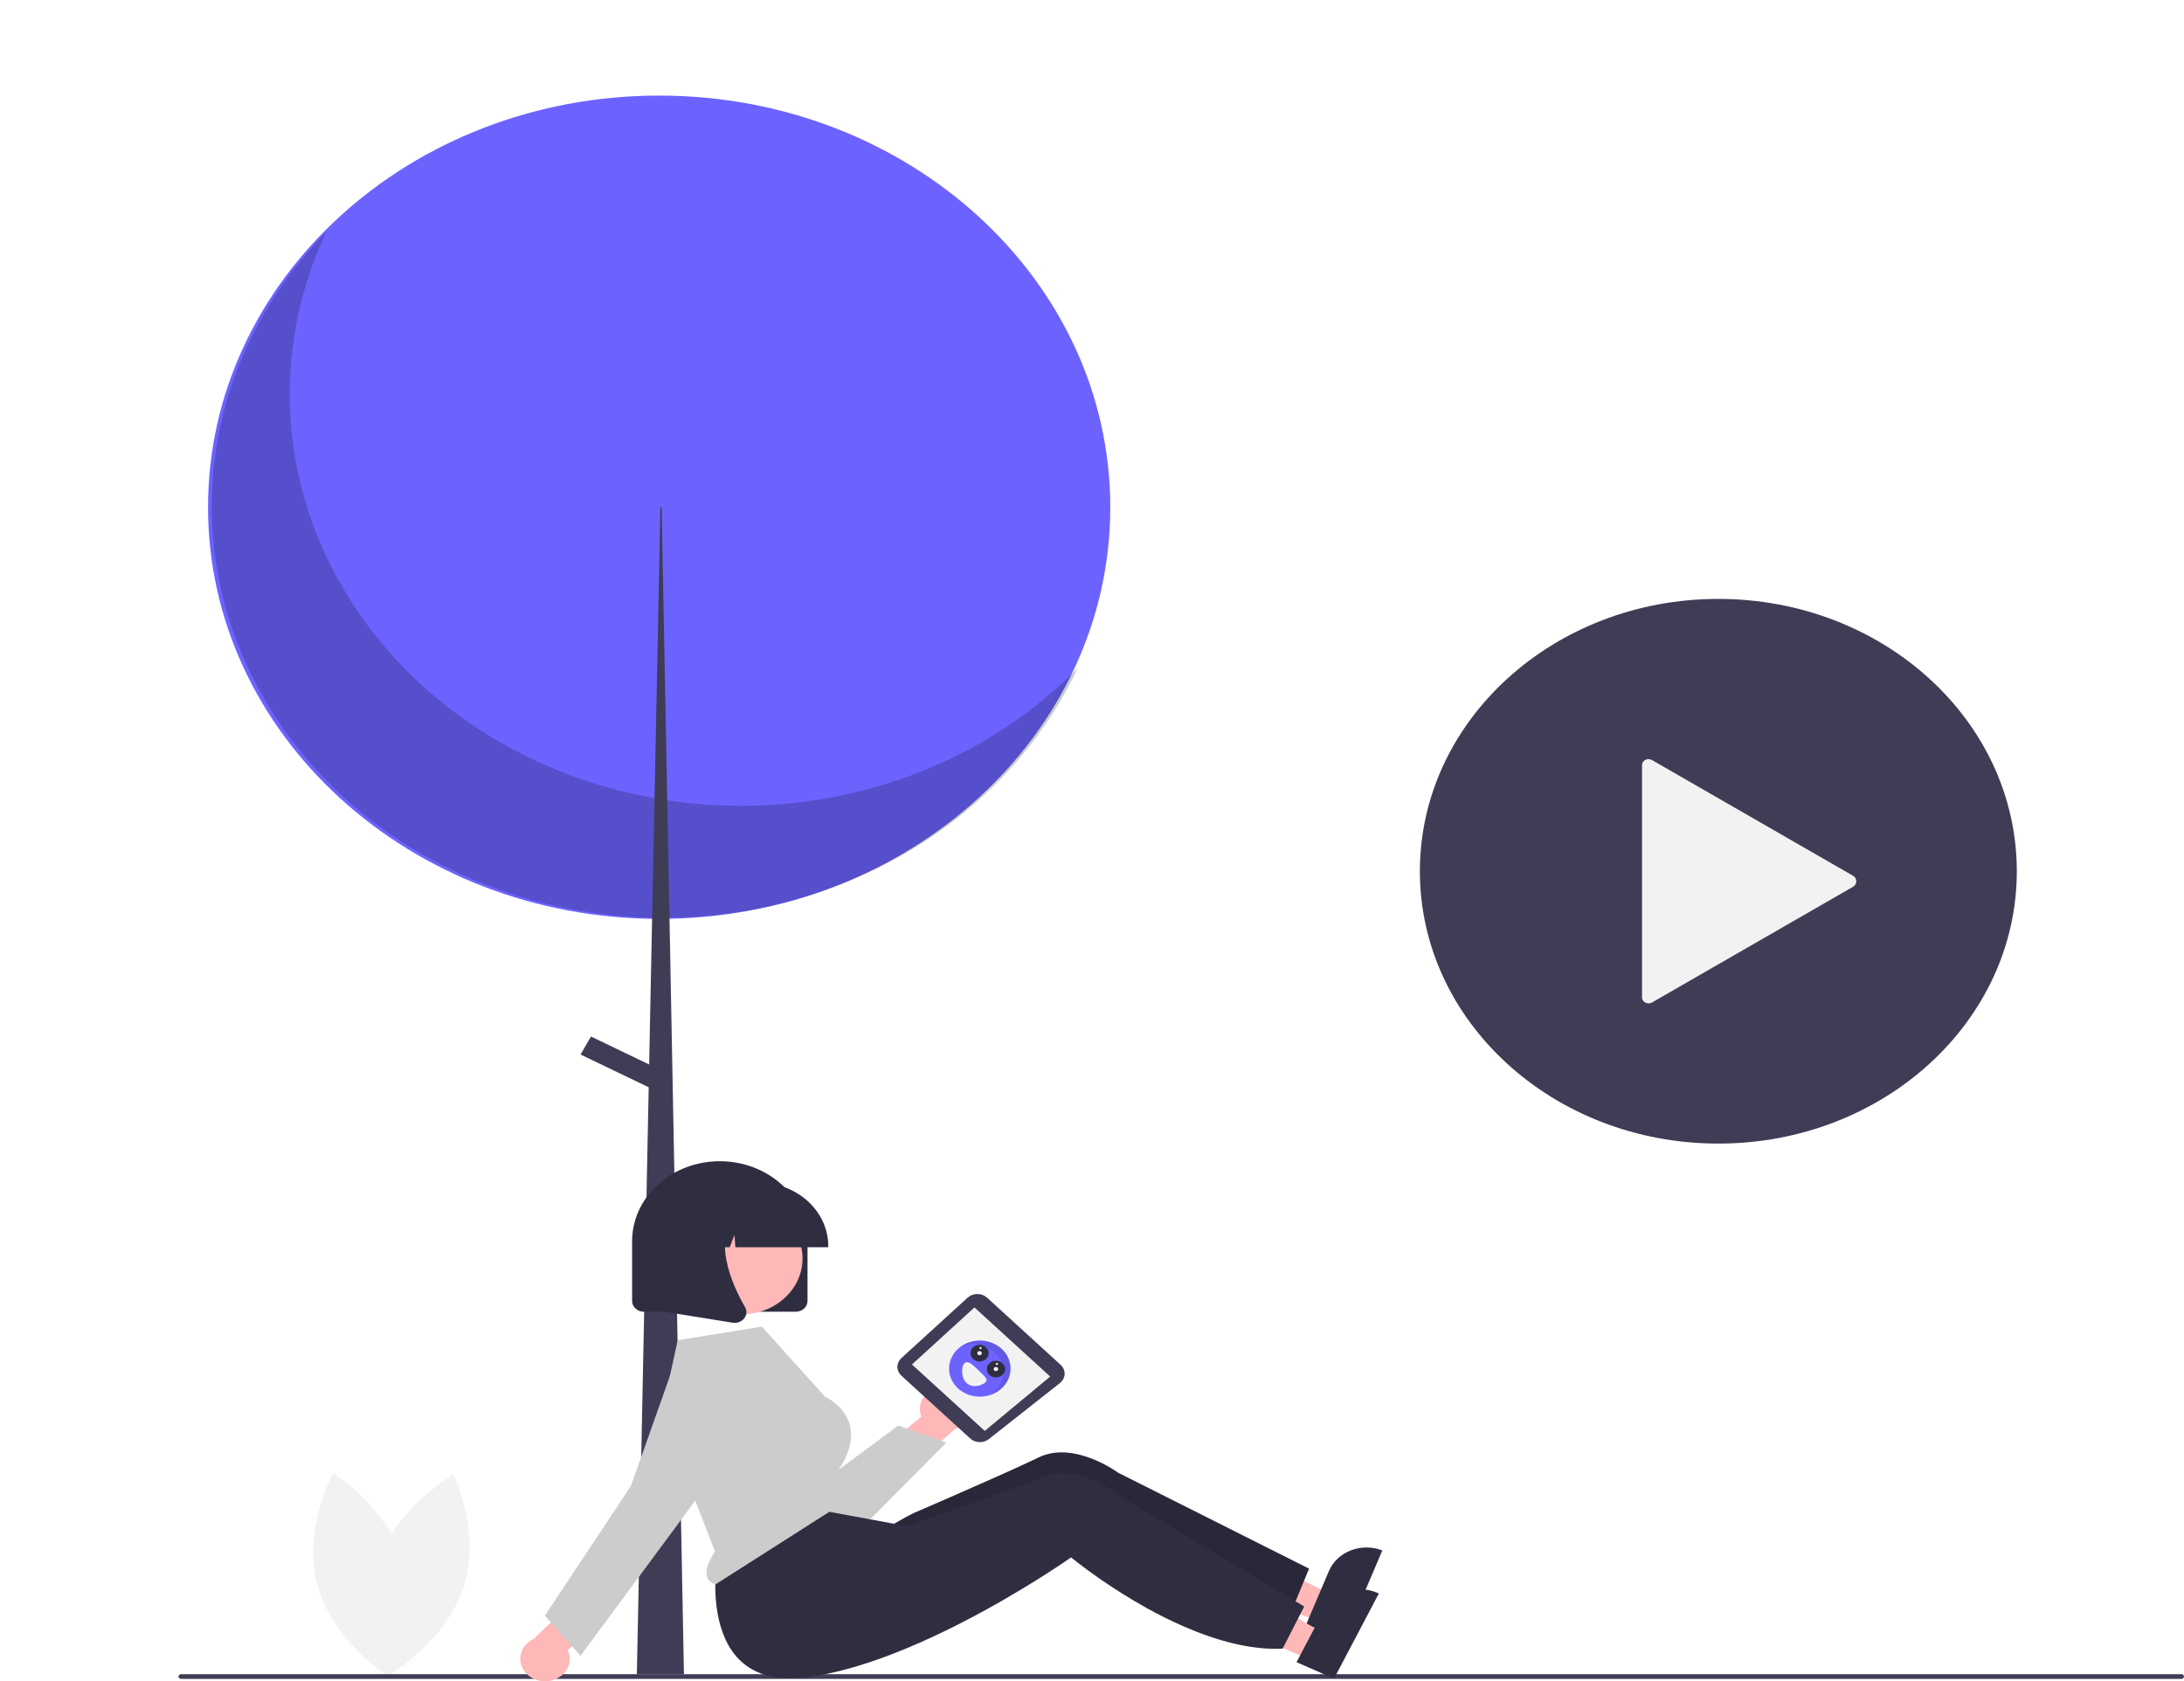 <svg width="152" height="117" viewBox="0 0 152 117" fill="none" xmlns="http://www.w3.org/2000/svg">
<g clip-path="url(#clip0_304_592)">
<path d="M26.25 108.814C24.978 112.69 26.952 116.652 26.952 116.652C26.952 116.652 30.987 114.331 32.259 110.455C33.531 106.58 31.557 102.617 31.557 102.617C31.557 102.617 27.521 104.938 26.25 108.814Z" fill="#F2F2F2"/>
<path d="M28.18 108.919C29.251 112.845 27.075 116.718 27.075 116.718C27.075 116.718 23.164 114.226 22.093 110.3C21.023 106.374 23.199 102.501 23.199 102.501C23.199 102.501 27.11 104.993 28.18 108.919Z" fill="#F2F2F2"/>
<path d="M91.785 112.817L92.594 110.918L84.949 107.165L83.754 109.969L91.785 112.817Z" fill="#FFB8B8"/>
<path d="M96.122 107.862C95.779 107.74 95.413 107.681 95.045 107.688C94.677 107.695 94.314 107.769 93.977 107.904C93.639 108.039 93.335 108.234 93.081 108.477C92.826 108.72 92.626 109.006 92.493 109.319L91.947 110.599L91.105 112.576L90.899 113.061L93.597 114.018L96.207 107.892L96.122 107.862Z" fill="#2F2E41"/>
<path d="M91.106 109.161L90.754 110.013L89.875 112.139L89.854 112.192C87.615 112.455 85.161 111.94 82.892 111.141C81.984 110.821 81.094 110.459 80.227 110.056C78.943 109.464 77.794 108.84 76.877 108.306C75.497 107.498 74.643 106.891 74.643 106.891C74.643 106.891 74.418 107.077 74.01 107.395C73.463 107.822 72.589 108.489 71.482 109.274C71.06 109.575 70.606 109.891 70.122 110.22C66.55 112.637 61.967 106.187 61.967 106.187C61.967 106.187 63.256 105.439 63.593 105.293C64.677 104.825 67.224 103.721 69.422 102.739C70.555 102.233 71.593 101.758 72.29 101.42C74.758 100.222 77.826 102.49 77.826 102.49L91.106 109.161Z" fill="#2F2E41"/>
<path opacity="0.14" d="M91.106 109.161L90.754 110.013L89.875 112.139L89.854 112.192C87.615 112.455 85.161 111.94 82.892 111.141C81.984 110.821 81.094 110.459 80.227 110.056C78.943 109.464 77.794 108.84 76.877 108.306C75.497 107.498 74.643 106.891 74.643 106.891C74.643 106.891 74.418 107.077 74.01 107.395C73.463 107.822 72.589 108.489 71.482 109.274C71.06 109.575 70.606 109.891 70.122 110.22C66.55 112.637 61.967 106.187 61.967 106.187C61.967 106.187 63.256 105.439 63.593 105.293C64.677 104.825 67.224 103.721 69.422 102.739C70.555 102.233 71.593 101.758 72.29 101.42C74.758 100.222 77.826 102.49 77.826 102.49L91.106 109.161Z" fill="black"/>
<path d="M45.875 63.943C63.216 63.943 77.273 51.118 77.273 35.297C77.273 19.477 63.216 6.652 45.875 6.652C28.535 6.652 14.478 19.477 14.478 35.297C14.478 51.118 28.535 63.943 45.875 63.943Z" fill="#6C63FF"/>
<path opacity="0.2" d="M22.693 16.165C19.764 22.415 19.367 29.412 21.572 35.904C23.777 42.397 28.441 47.963 34.73 51.608C41.019 55.252 48.523 56.738 55.902 55.799C63.281 54.86 70.054 51.557 75.01 46.482C73.221 50.301 70.543 53.719 67.162 56.5C63.782 59.28 59.779 61.357 55.431 62.587C51.083 63.816 46.494 64.168 41.983 63.618C37.471 63.069 33.144 61.631 29.302 59.404C25.459 57.178 22.194 54.216 19.731 50.724C17.268 47.231 15.666 43.292 15.038 39.179C14.409 35.066 14.768 30.877 16.09 26.903C17.412 22.93 19.665 19.265 22.693 16.165Z" fill="black"/>
<path d="M45.962 35.297H46.048L47.601 116.512H44.323L45.962 35.297Z" fill="#3F3D56"/>
<path d="M41.129 72.13L40.405 73.384L45.595 75.877L46.319 74.623L41.129 72.13Z" fill="#3F3D56"/>
<path d="M151.818 116.835H12.607C12.559 116.835 12.513 116.818 12.478 116.786C12.444 116.755 12.425 116.713 12.425 116.669C12.425 116.625 12.444 116.582 12.478 116.551C12.513 116.52 12.559 116.503 12.607 116.503H151.818C151.866 116.503 151.912 116.52 151.947 116.551C151.981 116.582 152 116.625 152 116.669C152 116.713 151.981 116.755 151.947 116.786C151.912 116.818 151.866 116.835 151.818 116.835Z" fill="#3F3D56"/>
<path d="M55.381 91.282H44.813C44.595 91.282 44.387 91.203 44.233 91.062C44.079 90.922 43.993 90.732 43.993 90.534V86.378C43.993 84.901 44.636 83.484 45.781 82.44C46.925 81.395 48.478 80.809 50.097 80.809C51.716 80.809 53.268 81.395 54.413 82.44C55.558 83.484 56.201 84.901 56.201 86.378V90.534C56.201 90.732 56.114 90.922 55.961 91.062C55.807 91.203 55.598 91.282 55.381 91.282Z" fill="#2F2E41"/>
<path d="M65.431 96.502C65.185 96.542 64.952 96.63 64.747 96.76C64.543 96.891 64.372 97.061 64.247 97.258C64.122 97.456 64.046 97.676 64.025 97.903C64.003 98.13 64.036 98.359 64.122 98.573L61.248 100.984L62.429 102.935L66.434 99.477C66.819 99.322 67.128 99.043 67.302 98.694C67.477 98.345 67.505 97.95 67.381 97.583C67.258 97.216 66.991 96.904 66.632 96.705C66.272 96.505 65.845 96.433 65.431 96.502Z" fill="#FFB8B8"/>
<path d="M56.784 107.466C56.655 107.466 56.525 107.461 56.394 107.451C55.619 107.392 54.873 107.154 54.226 106.76C53.579 106.366 53.053 105.828 52.696 105.197L48.092 97.112C47.79 96.583 47.724 95.967 47.907 95.394C48.09 94.821 48.508 94.334 49.075 94.035C49.641 93.736 50.312 93.648 50.948 93.789C51.584 93.929 52.136 94.288 52.489 94.791L56.736 103.486L62.516 99.202L65.862 100.39L60.211 106.083C59.776 106.518 59.247 106.865 58.657 107.104C58.067 107.342 57.43 107.465 56.784 107.466Z" fill="#CCCCCC"/>
<path d="M73.815 94.974L68.695 90.302C68.515 90.139 68.272 90.047 68.019 90.047C67.766 90.047 67.523 90.139 67.344 90.302L62.737 94.505C62.558 94.668 62.458 94.89 62.458 95.121C62.458 95.352 62.558 95.574 62.737 95.737L67.522 100.102C67.692 100.258 67.921 100.349 68.162 100.357C68.403 100.365 68.639 100.289 68.822 100.145L73.764 96.249C73.859 96.175 73.937 96.084 73.993 95.981C74.049 95.879 74.083 95.768 74.092 95.653C74.101 95.539 74.086 95.425 74.046 95.316C74.007 95.207 73.944 95.107 73.862 95.02C73.847 95.004 73.831 94.989 73.815 94.974Z" fill="#3F3D56"/>
<path d="M73.09 95.793L67.819 90.984L63.47 94.953L68.536 99.575L73.09 95.793Z" fill="#F2F2F2"/>
<path d="M68.193 97.193C69.375 97.193 70.333 96.318 70.333 95.24C70.333 94.162 69.375 93.287 68.193 93.287C67.011 93.287 66.053 94.162 66.053 95.24C66.053 96.318 67.011 97.193 68.193 97.193Z" fill="#6C63FF"/>
<path opacity="0.1" d="M69.146 96.904C69.504 96.597 69.735 96.187 69.801 95.743C69.867 95.299 69.763 94.848 69.508 94.465C69.252 94.082 68.86 93.791 68.397 93.641C67.934 93.491 67.428 93.491 66.966 93.641C67.216 93.481 67.5 93.372 67.801 93.32C68.101 93.269 68.41 93.278 68.706 93.344C69.003 93.411 69.28 93.535 69.52 93.708C69.76 93.881 69.956 94.098 70.096 94.346C70.236 94.594 70.316 94.866 70.331 95.144C70.346 95.422 70.295 95.7 70.183 95.959C70.07 96.219 69.898 96.453 69.678 96.646C69.458 96.839 69.196 96.987 68.908 97.081C68.992 97.027 69.071 96.968 69.146 96.904Z" fill="black"/>
<path d="M67.141 94.852C66.886 95.071 66.872 95.858 67.262 96.237C67.651 96.615 68.297 96.441 68.552 96.222C68.807 96.004 68.576 95.823 68.186 95.444C67.796 95.066 67.396 94.633 67.141 94.852Z" fill="#F2F2F2"/>
<path d="M69.314 95.85C69.664 95.85 69.948 95.591 69.948 95.272C69.948 94.952 69.664 94.693 69.314 94.693C68.963 94.693 68.679 94.952 68.679 95.272C68.679 95.591 68.963 95.85 69.314 95.85Z" fill="#2F2E41"/>
<path d="M68.174 94.743C68.524 94.743 68.808 94.484 68.808 94.165C68.808 93.845 68.524 93.586 68.174 93.586C67.823 93.586 67.54 93.845 67.54 94.165C67.54 94.484 67.823 94.743 68.174 94.743Z" fill="#2F2E41"/>
<path d="M69.314 95.416C69.401 95.416 69.472 95.352 69.472 95.272C69.472 95.192 69.401 95.127 69.314 95.127C69.226 95.127 69.155 95.192 69.155 95.272C69.155 95.352 69.226 95.416 69.314 95.416Z" fill="#F2F2F2"/>
<path d="M69.382 94.988C69.425 94.988 69.461 94.956 69.461 94.915C69.461 94.876 69.425 94.843 69.382 94.843C69.338 94.843 69.302 94.876 69.302 94.915C69.302 94.956 69.338 94.988 69.382 94.988Z" fill="#F2F2F2"/>
<path d="M68.242 93.881C68.286 93.881 68.321 93.849 68.321 93.809C68.321 93.769 68.286 93.737 68.242 93.737C68.198 93.737 68.163 93.769 68.163 93.809C68.163 93.849 68.198 93.881 68.242 93.881Z" fill="#F2F2F2"/>
<path d="M68.174 94.31C68.261 94.31 68.332 94.245 68.332 94.165C68.332 94.085 68.261 94.02 68.174 94.02C68.086 94.02 68.015 94.085 68.015 94.165C68.015 94.245 68.086 94.31 68.174 94.31Z" fill="#F2F2F2"/>
<path d="M91.139 115.489L92.106 113.652L84.799 109.374L83.372 112.086L91.139 115.489Z" fill="#FFB8B8"/>
<path d="M95.881 110.852C95.549 110.707 95.189 110.622 94.821 110.604C94.454 110.585 94.085 110.633 93.738 110.744C93.391 110.855 93.071 111.028 92.796 111.252C92.522 111.476 92.299 111.748 92.14 112.051L91.488 113.289L90.482 115.201L90.236 115.67L92.845 116.813L95.963 110.889L95.881 110.852Z" fill="#2F2E41"/>
<path d="M90.77 111.796L90.347 112.621L89.292 114.679L89.266 114.73C87.013 114.835 84.609 114.15 82.413 113.194C81.535 112.812 80.678 112.389 79.848 111.926C78.618 111.246 77.525 110.543 76.656 109.946C75.347 109.043 74.547 108.378 74.547 108.378C74.547 108.378 74.307 108.548 73.873 108.837C73.292 109.224 72.364 109.828 71.195 110.533C70.748 110.804 70.269 111.086 69.759 111.381C65.994 113.54 60.641 116.17 56.087 116.725C48.09 117.701 49.972 107.964 49.972 107.964L56.337 104.949L59.039 105.449L62.047 106.004L63.113 106.202C63.113 106.202 63.316 106.132 63.664 106.011C64.784 105.62 67.417 104.698 69.691 103.873C70.863 103.448 71.938 103.047 72.661 102.759C75.223 101.737 78.091 104.214 78.091 104.214L90.77 111.796Z" fill="#2F2E41"/>
<path d="M38.326 116.958C38.569 116.907 38.797 116.808 38.994 116.668C39.191 116.527 39.352 116.35 39.466 116.147C39.579 115.944 39.642 115.72 39.651 115.493C39.66 115.265 39.614 115.038 39.516 114.828L42.249 112.285L40.96 110.392L37.155 114.034C36.78 114.207 36.487 114.5 36.333 114.857C36.178 115.214 36.173 115.61 36.317 115.97C36.461 116.331 36.745 116.63 37.116 116.812C37.486 116.994 37.916 117.046 38.326 116.958L38.326 116.958Z" fill="#FFB8B8"/>
<path d="M51.593 91.467C53.947 91.467 55.854 89.727 55.854 87.58C55.854 85.433 53.947 83.692 51.593 83.692C49.24 83.692 47.332 85.433 47.332 87.58C47.332 89.727 49.24 91.467 51.593 91.467Z" fill="#FFB8B8"/>
<path d="M46.049 98.372L49.761 107.973L49.739 108.007C49.223 108.785 49.054 109.413 49.251 109.823C49.303 109.927 49.379 110.02 49.474 110.095C49.569 110.169 49.681 110.224 49.801 110.256L58.585 104.654L58.278 102.409L58.295 102.384C59.144 101.144 59.419 100.022 59.112 99.048C58.714 97.784 57.449 97.21 57.437 97.204L57.406 97.182L53.025 92.317L47.168 93.266L46.049 98.372Z" fill="#CCCCCC"/>
<path d="M40.404 115.224L37.918 112.432L43.912 103.404L46.707 95.522L46.794 95.547L46.707 95.522C46.86 95.091 47.112 94.695 47.446 94.361C47.781 94.027 48.19 93.762 48.646 93.584C49.102 93.407 49.595 93.32 50.091 93.331C50.587 93.341 51.075 93.449 51.521 93.646C51.968 93.843 52.362 94.125 52.679 94.474C52.996 94.822 53.228 95.228 53.358 95.665C53.488 96.101 53.514 96.558 53.435 97.005C53.355 97.452 53.171 97.878 52.896 98.254L47.765 105.268L40.404 115.224Z" fill="#CCCCCC"/>
<path d="M57.645 86.793H51.183L51.116 85.947L50.785 86.793H49.79L49.659 85.116L49.002 86.793H47.077V86.71C47.078 85.542 47.587 84.422 48.492 83.597C49.398 82.771 50.625 82.306 51.905 82.305H52.816C54.096 82.306 55.324 82.771 56.229 83.597C57.134 84.422 57.644 85.542 57.645 86.71V86.793Z" fill="#2F2E41"/>
<path d="M51.13 92.058C51.081 92.058 51.033 92.054 50.985 92.046L46.253 91.284V84.149H51.462L51.333 84.286C49.539 86.195 50.89 89.291 51.856 90.967C51.927 91.089 51.959 91.228 51.947 91.366C51.936 91.505 51.882 91.638 51.792 91.749C51.716 91.845 51.617 91.922 51.501 91.976C51.386 92.03 51.259 92.058 51.13 92.058Z" fill="#2F2E41"/>
<path d="M119.591 79.581C131.064 79.581 140.364 71.096 140.364 60.629C140.364 50.162 131.064 41.678 119.591 41.678C108.119 41.678 98.819 50.162 98.819 60.629C98.819 71.096 108.119 79.581 119.591 79.581Z" fill="#3F3D56"/>
<path d="M114.281 53.263V69.387C114.276 69.461 114.294 69.536 114.332 69.602C114.37 69.668 114.427 69.724 114.496 69.763C114.566 69.802 114.646 69.824 114.728 69.825C114.81 69.826 114.891 69.807 114.962 69.769L128.971 61.707C129.04 61.666 129.096 61.609 129.135 61.543C129.174 61.477 129.194 61.403 129.194 61.327C129.194 61.252 129.174 61.178 129.135 61.112C129.096 61.046 129.04 60.989 128.971 60.947L114.962 52.885C114.892 52.847 114.811 52.827 114.729 52.827C114.647 52.827 114.567 52.848 114.497 52.887C114.427 52.925 114.369 52.981 114.331 53.047C114.293 53.114 114.276 53.188 114.281 53.263Z" fill="#F2F2F2"/>
</g>
<defs>
<clipPath id="clip0_304_592">
<rect width="152" height="117" fill="white"/>
</clipPath>
</defs>
</svg>
